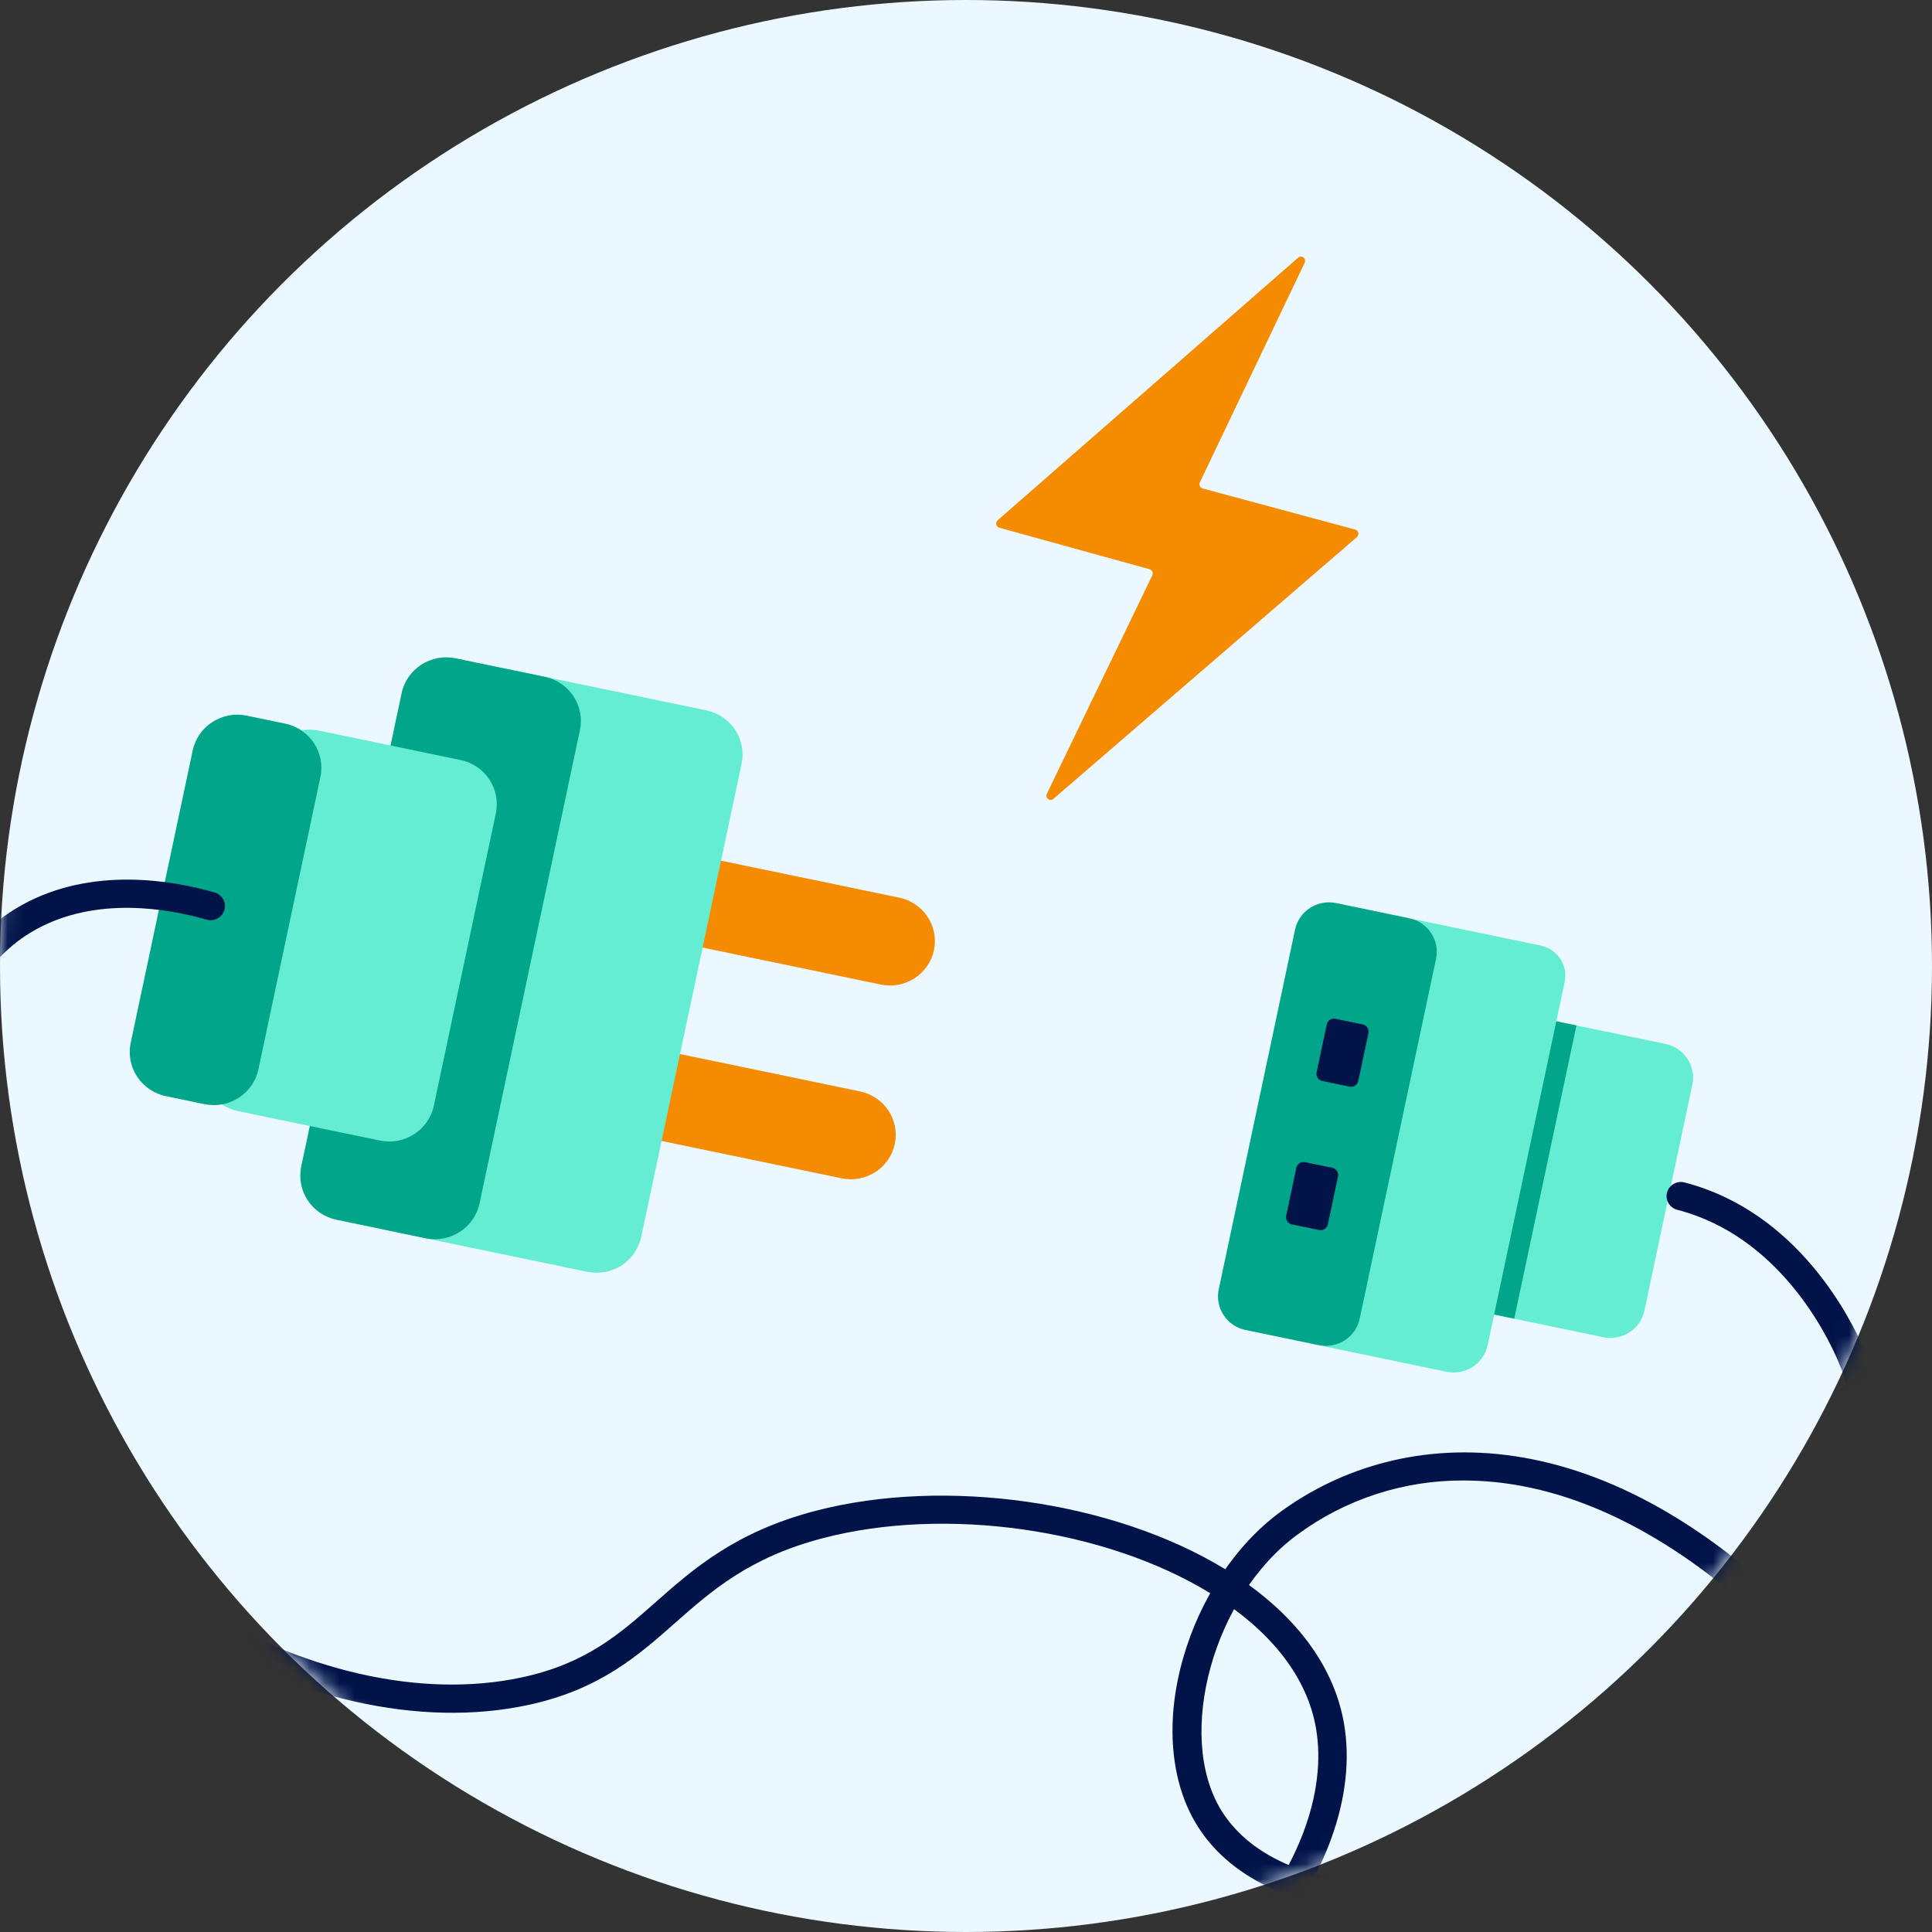 <svg width="128" height="128" viewBox="0 0 128 128" fill="none" xmlns="http://www.w3.org/2000/svg">
<rect x="0" y="0" width="128" height="128" fill="#333333" stroke="none"/>
<circle cx="64" cy="64" r="64" fill="#EBF8FF"/>
<mask id="mask0_2672_44780" style="mask-type:alpha" maskUnits="userSpaceOnUse" x="0" y="0" width="128" height="128">
<circle cx="64" cy="64" r="64" fill="#EBF8FF"/>
</mask>
<g mask="url(#mask0_2672_44780)">
<path d="M102.768 67.593L110.347 69.165C110.943 69.289 111.465 69.642 111.798 70.147C112.131 70.651 112.248 71.266 112.123 71.856L108.946 86.835C108.821 87.425 108.464 87.942 107.954 88.272C107.444 88.601 106.822 88.717 106.226 88.593L98.647 87.02C97.939 86.873 97.318 86.454 96.922 85.854C96.527 85.254 96.388 84.524 96.536 83.823L99.533 69.694C99.606 69.345 99.746 69.014 99.948 68.72C100.15 68.425 100.409 68.173 100.709 67.978C101.01 67.783 101.347 67.648 101.7 67.582C102.053 67.516 102.416 67.519 102.768 67.593Z" fill="#64EDD2"/>
<path d="M104.443 67.939L102.388 67.513L98.267 86.94L100.323 87.367L104.443 67.939Z" fill="#00A58A"/>
<path d="M93.963 60.961L102.073 62.645C102.337 62.699 102.588 62.805 102.811 62.956C103.034 63.107 103.225 63.299 103.373 63.523C103.521 63.747 103.622 63.997 103.672 64.26C103.722 64.522 103.719 64.792 103.664 65.053L98.558 89.125C98.433 89.715 98.076 90.231 97.566 90.561C97.055 90.891 96.434 91.006 95.838 90.882L87.963 89.248C87.429 89.137 86.962 88.821 86.663 88.37C86.365 87.918 86.26 87.367 86.372 86.839L91.528 62.535C91.583 62.273 91.69 62.025 91.843 61.804C91.995 61.584 92.19 61.395 92.416 61.249C92.642 61.103 92.895 61.002 93.161 60.953C93.426 60.904 93.699 60.906 93.963 60.961Z" fill="#64EDD2"/>
<path d="M93.365 60.836L88.521 59.83C87.28 59.573 86.062 60.359 85.801 61.588L80.745 85.424C80.484 86.652 81.28 87.857 82.522 88.115L87.365 89.12C88.607 89.378 89.825 88.591 90.085 87.362L95.141 63.526C95.402 62.298 94.606 61.093 93.365 60.836Z" fill="#00A58A"/>
<path d="M90.285 67.871L88.481 67.496C88.216 67.442 87.957 67.609 87.901 67.871L87.228 71.047C87.172 71.308 87.342 71.565 87.606 71.62L89.41 71.994C89.674 72.049 89.934 71.882 89.989 71.62L90.663 68.444C90.719 68.182 90.549 67.926 90.285 67.871Z" fill="#00144A"/>
<path d="M88.269 77.37L86.465 76.996C86.201 76.941 85.941 77.109 85.886 77.37L85.212 80.546C85.157 80.808 85.326 81.065 85.59 81.119L87.394 81.494C87.659 81.549 87.918 81.381 87.974 81.12L88.647 77.943C88.703 77.682 88.534 77.425 88.269 77.37Z" fill="#00144A"/>
<path d="M93.057 126.78C86.506 126.78 81.617 124.695 79.287 120.898C77.525 118.027 77.195 114.001 78.387 109.849C79.538 105.839 81.9 102.312 84.844 100.158C92.847 94.313 106.309 93.474 120.385 108.269C123.323 102.28 124.082 95.597 121.82 90.266C121.009 88.333 117.812 81.885 111.122 80.152C110.879 80.089 110.672 79.934 110.545 79.719C110.418 79.505 110.382 79.249 110.445 79.009C110.509 78.769 110.666 78.563 110.883 78.438C111.1 78.312 111.358 78.277 111.601 78.34C119.131 80.291 122.663 87.41 123.566 89.544C126.16 95.693 125.101 103.446 121.463 110.213C121.435 110.283 121.398 110.35 121.355 110.413C118.779 115.116 114.955 119.321 110.244 122.131C105.379 125.034 98.963 126.772 93.092 126.78H93.057ZM96.955 98.086C92.996 98.069 89.138 99.326 85.965 101.668C80.398 105.732 77.857 114.95 80.906 119.931C82.879 123.139 87.192 124.909 93.068 124.909H93.109C98.649 124.909 104.698 123.264 109.285 120.527C113.552 117.984 117.05 114.233 119.463 110.028C113.517 103.638 107.101 99.644 100.903 98.465C99.602 98.215 98.28 98.088 96.955 98.086Z" fill="#00144A"/>
<path d="M42.894 56.01L59.577 59.472C60.349 59.633 61.024 60.089 61.456 60.742C61.887 61.395 62.038 62.191 61.876 62.954C61.714 63.718 61.252 64.386 60.592 64.813C59.932 65.239 59.128 65.389 58.356 65.229L41.673 61.766L42.894 56.01Z" fill="#F58B00"/>
<path d="M40.295 68.847L56.984 72.31C57.755 72.471 58.431 72.927 58.862 73.58C59.293 74.233 59.445 75.029 59.283 75.792C59.121 76.556 58.659 77.224 57.999 77.651C57.339 78.077 56.534 78.227 55.763 78.067L39.074 74.603L40.295 68.847Z" fill="#F58B00"/>
<path d="M33.376 44.278L46.795 47.063C47.183 47.144 47.552 47.3 47.879 47.521C48.207 47.742 48.487 48.026 48.704 48.354C48.921 48.683 49.071 49.05 49.144 49.436C49.217 49.822 49.213 50.218 49.132 50.602L42.483 81.948C42.318 82.724 41.849 83.403 41.178 83.837C40.507 84.27 39.689 84.422 38.905 84.259L25.486 81.474L33.376 44.278Z" fill="#64EDD2"/>
<path d="M36.084 44.838L30.186 43.614C28.552 43.275 26.951 44.31 26.608 45.925L19.959 77.273C19.616 78.889 20.662 80.473 22.295 80.812L28.194 82.037C29.827 82.376 31.429 81.341 31.772 79.725L38.421 48.377C38.764 46.761 37.718 45.177 36.084 44.838Z" fill="#00A58A"/>
<path d="M30.513 50.353L21.131 48.406C19.498 48.067 17.896 49.102 17.553 50.718L13.447 70.077C13.104 71.693 14.15 73.277 15.784 73.616L25.166 75.563C26.799 75.902 28.401 74.868 28.744 73.252L32.85 53.893C33.193 52.277 32.147 50.693 30.513 50.353Z" fill="#64EDD2"/>
<path d="M18.891 47.942L16.344 47.414C14.711 47.075 13.109 48.109 12.766 49.725L8.66 69.084C8.317 70.7 9.363 72.284 10.996 72.624L13.544 73.152C15.177 73.491 16.779 72.456 17.122 70.841L21.228 51.481C21.571 49.866 20.524 48.281 18.891 47.942Z" fill="#00A58A"/>
<path d="M64.792 141C64.566 140.997 64.349 140.915 64.179 140.767C64.01 140.62 63.898 140.418 63.866 140.197C63.833 139.976 63.882 139.751 64.002 139.562C64.122 139.373 64.306 139.233 64.522 139.166C80.219 134.474 88.876 122.435 87.117 114.134C86.425 110.87 84.028 107.905 80.187 105.558C73.206 101.28 62.66 99.788 54.543 101.901C49.651 103.173 47.143 105.389 44.716 107.534C42.289 109.678 39.732 111.942 34.986 112.961C27.84 114.493 19.31 112.573 11.567 107.694C3.702 102.735 -2.149 95.396 -4.49 87.531C-6.89 79.468 -7.403 64.852 1.456 59.957C6.118 57.379 11.456 58.331 14.227 59.13C14.467 59.201 14.67 59.364 14.79 59.583C14.909 59.801 14.936 60.058 14.864 60.296C14.793 60.534 14.628 60.735 14.407 60.853C14.186 60.971 13.927 60.998 13.686 60.927C11.191 60.211 6.413 59.344 2.359 61.59C-1.933 63.964 -3.412 69.025 -3.895 72.851C-4.431 77.6 -4.021 82.408 -2.687 87.001C-0.476 94.428 5.086 101.395 12.57 106.117C19.892 110.731 27.91 112.562 34.57 111.132C38.835 110.218 41.076 108.237 43.449 106.138C45.922 103.954 48.722 101.478 54.054 100.091C62.633 97.858 73.784 99.452 81.173 103.964C85.465 106.587 88.157 109.972 88.96 113.752C89.957 118.457 88.103 124.053 83.873 129.111C79.398 134.458 72.716 138.669 65.062 140.96C64.975 140.986 64.884 140.999 64.792 141Z" fill="#00144A"/>
<path d="M86.005 17.072L66.094 34.472C66.056 34.506 66.028 34.55 66.013 34.599C65.998 34.648 65.996 34.701 66.007 34.751C66.018 34.801 66.043 34.847 66.077 34.885C66.112 34.922 66.155 34.949 66.203 34.963L76.166 37.714C76.206 37.725 76.243 37.745 76.275 37.772C76.306 37.8 76.331 37.834 76.348 37.872C76.365 37.911 76.373 37.953 76.372 37.995C76.371 38.037 76.362 38.079 76.343 38.117L69.359 52.584C69.329 52.643 69.32 52.711 69.334 52.775C69.348 52.84 69.383 52.898 69.433 52.939C69.484 52.98 69.547 53.002 69.611 53C69.676 52.998 69.737 52.974 69.786 52.93L89.903 35.579C89.942 35.545 89.97 35.502 89.986 35.452C90.002 35.403 90.004 35.351 89.993 35.3C89.982 35.25 89.958 35.203 89.923 35.166C89.888 35.129 89.844 35.102 89.796 35.088L79.673 32.361C79.633 32.35 79.596 32.33 79.565 32.303C79.533 32.275 79.508 32.241 79.491 32.202C79.474 32.163 79.466 32.121 79.466 32.079C79.466 32.036 79.476 31.995 79.494 31.956L86.435 17.415C86.465 17.356 86.473 17.288 86.459 17.223C86.445 17.159 86.41 17.101 86.359 17.06C86.308 17.019 86.245 16.998 86.18 17C86.116 17.002 86.054 17.027 86.005 17.072Z" fill="#F58B00"/>
</g>
</svg>
